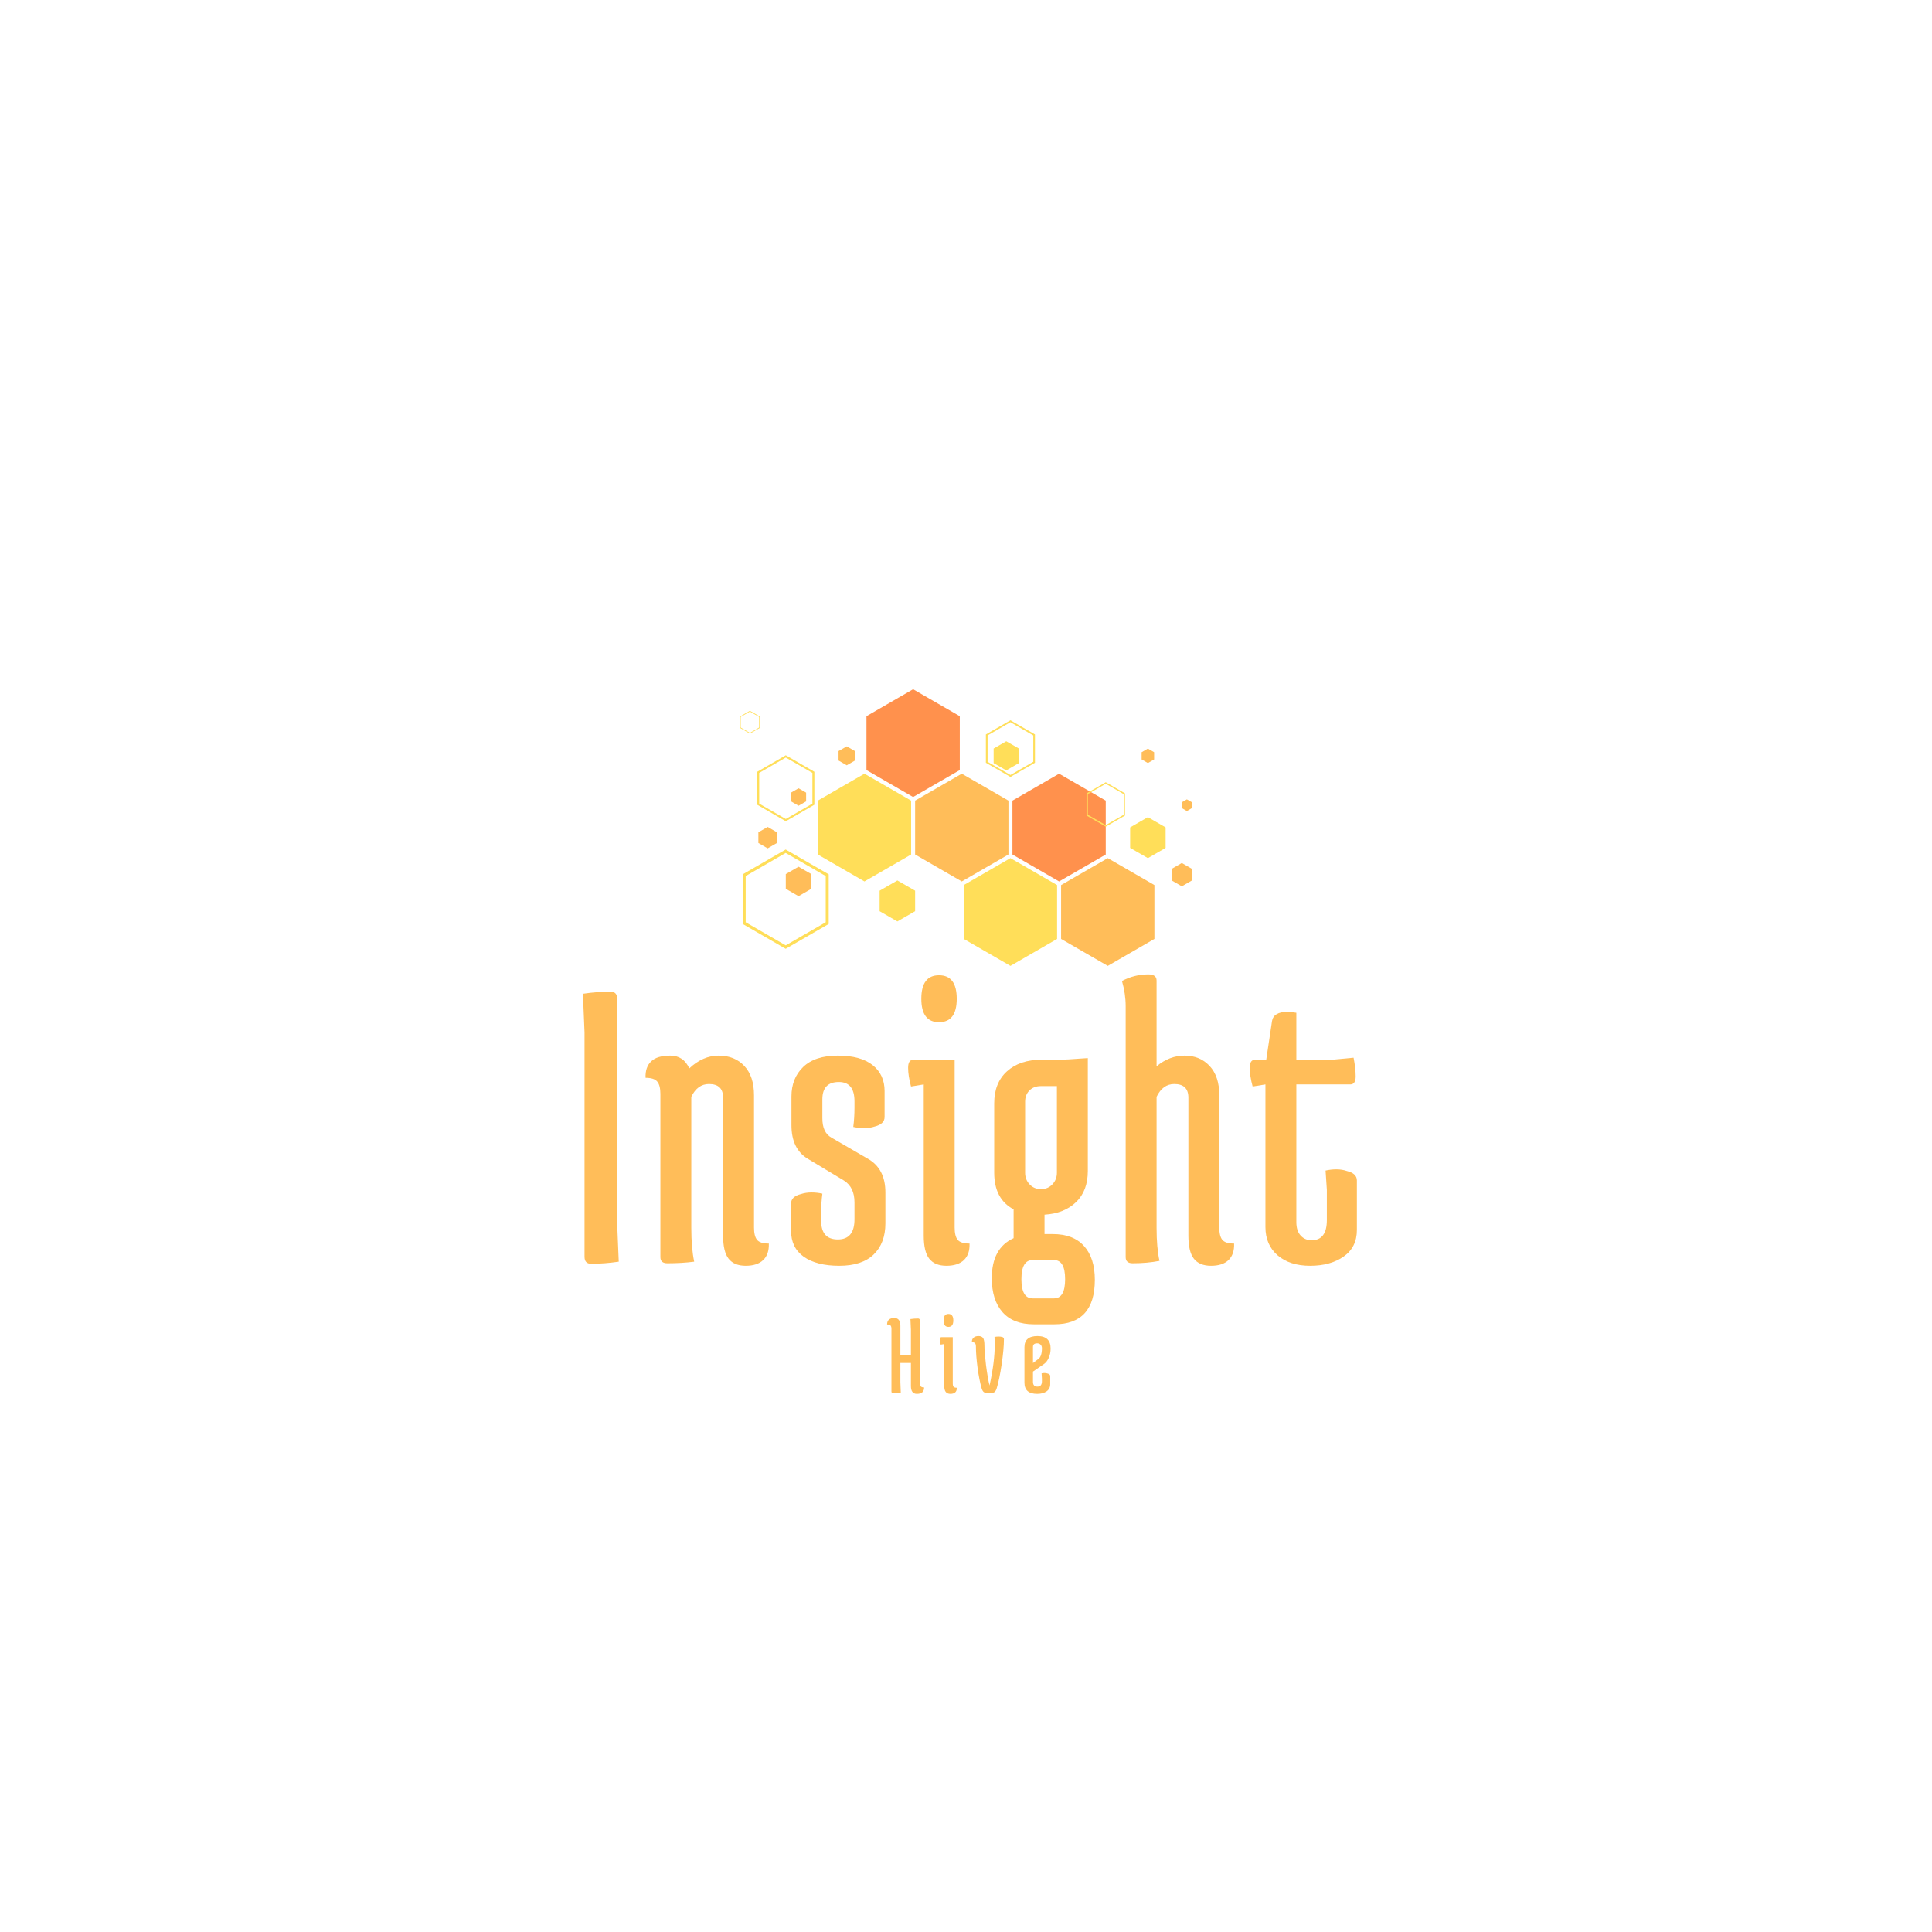 <svg xmlns="http://www.w3.org/2000/svg" xmlns:xlink="http://www.w3.org/1999/xlink" width="500" zoomAndPan="magnify" viewBox="0 0 375 375" height="500" preserveAspectRatio="xMidYMid meet" version="1.0"><defs><g/><clipPath id="e5b46d0322"><path d="M 187.008 166.504 L 205.227 166.504 L 205.227 187.48 L 187.008 187.48 Z M 187.008 166.504 " clip-rule="nonzero"/></clipPath><clipPath id="9e0ed04ad2"><path d="M 205.867 166.504 L 224.09 166.504 L 224.09 187.48 L 205.867 187.48 Z M 205.867 166.504 " clip-rule="nonzero"/></clipPath><clipPath id="49f5b733f6"><path d="M 168 133.766 L 187 133.766 L 187 155 L 168 155 Z M 168 133.766 " clip-rule="nonzero"/></clipPath><clipPath id="fd4150afdc"><path d="M 227.426 167.402 L 231.348 167.402 L 231.348 172.148 L 227.426 172.148 Z M 227.426 167.402 " clip-rule="nonzero"/></clipPath><clipPath id="df93d866fe"><path d="M 229.352 155.082 L 231.348 155.082 L 231.348 157.52 L 229.352 157.52 Z M 229.352 155.082 " clip-rule="nonzero"/></clipPath><clipPath id="bd2ec3c38f"><path d="M 143.637 137 L 148 137 L 148 143 L 143.637 143 Z M 143.637 137 " clip-rule="nonzero"/></clipPath></defs><rect x="-37.5" width="450" fill="#ffffff" y="-37.5" height="450" fill-opacity="1"/><rect x="-37.5" width="450" fill="#ffffff" y="-37.5" height="450" fill-opacity="1"/><g clip-path="url(#e5b46d0322)"><path fill="#ffde59" d="M 187.066 171.793 L 196.125 166.562 L 205.18 171.793 L 205.18 182.25 L 196.125 187.48 L 187.066 182.25 L 187.066 171.793 " fill-opacity="1" fill-rule="nonzero"/></g><g clip-path="url(#9e0ed04ad2)"><path fill="#ffbd59" d="M 205.957 171.793 L 215.016 166.562 L 224.07 171.793 L 224.07 182.25 L 215.016 187.48 L 205.957 182.25 L 205.957 171.793 " fill-opacity="1" fill-rule="nonzero"/></g><path fill="#ff914d" d="M 196.512 155.402 L 205.57 150.172 L 214.625 155.402 L 214.625 165.859 L 205.57 171.09 L 196.512 165.859 L 196.512 155.402 " fill-opacity="1" fill-rule="nonzero"/><path fill="#ffde59" d="M 158.734 155.402 L 167.789 150.172 L 176.848 155.402 L 176.848 165.859 L 167.789 171.09 L 158.734 165.859 L 158.734 155.402 " fill-opacity="1" fill-rule="nonzero"/><path fill="#ffbd59" d="M 177.625 155.402 L 186.68 150.172 L 195.738 155.402 L 195.738 165.859 L 186.68 171.09 L 177.625 165.859 L 177.625 155.402 " fill-opacity="1" fill-rule="nonzero"/><g clip-path="url(#49f5b733f6)"><path fill="#ff914d" d="M 168.18 139.012 L 177.234 133.781 L 186.293 139.012 L 186.293 149.469 L 177.234 154.699 L 168.18 149.469 L 168.18 139.012 " fill-opacity="1" fill-rule="nonzero"/></g><path fill="#ffde59" d="M 219.359 160.598 L 222.805 158.609 L 226.246 160.598 L 226.246 164.574 L 222.805 166.562 L 219.359 164.574 L 219.359 160.598 " fill-opacity="1" fill-rule="nonzero"/><path fill="#ffde59" d="M 170.734 172.887 L 174.18 170.898 L 177.625 172.887 L 177.625 176.863 L 174.18 178.852 L 170.734 176.863 L 170.734 172.887 " fill-opacity="1" fill-rule="nonzero"/><path fill="#ffde59" d="M 192.863 145.289 L 195.312 143.875 L 197.766 145.289 L 197.766 148.117 L 195.312 149.531 L 192.863 148.117 L 192.863 145.289 " fill-opacity="1" fill-rule="nonzero"/><g clip-path="url(#fd4150afdc)"><path fill="#ffbd59" d="M 227.43 168.641 L 229.391 167.508 L 231.348 168.641 L 231.348 170.902 L 229.391 172.035 L 227.43 170.902 L 227.43 168.641 " fill-opacity="1" fill-rule="nonzero"/></g><path fill="#ffbd59" d="M 153.531 153.852 L 155 153.004 L 156.469 153.852 L 156.469 155.547 L 155 156.398 L 153.531 155.547 L 153.531 153.852 " fill-opacity="1" fill-rule="nonzero"/><path fill="#ffbd59" d="M 152.523 169.66 L 155 168.23 L 157.477 169.66 L 157.477 172.52 L 155 173.949 L 152.523 172.52 L 152.523 169.66 " fill-opacity="1" fill-rule="nonzero"/><path fill="#ffbd59" d="M 147.199 161.547 L 149 160.504 L 150.801 161.547 L 150.801 163.625 L 149 164.664 L 147.199 163.625 L 147.199 161.547 " fill-opacity="1" fill-rule="nonzero"/><path fill="#ffbd59" d="M 221.59 146.004 L 222.805 145.301 L 224.016 146.004 L 224.016 147.406 L 222.805 148.105 L 221.59 147.406 L 221.59 146.004 " fill-opacity="1" fill-rule="nonzero"/><g clip-path="url(#df93d866fe)"><path fill="#ffbd59" d="M 229.391 155.723 L 230.371 155.156 L 231.348 155.723 L 231.348 156.855 L 230.371 157.422 L 229.391 156.855 L 229.391 155.723 " fill-opacity="1" fill-rule="nonzero"/></g><path fill="#ffbd59" d="M 162.762 145.785 L 164.355 144.863 L 165.945 145.785 L 165.945 147.621 L 164.355 148.543 L 162.762 147.621 L 162.762 145.785 " fill-opacity="1" fill-rule="nonzero"/><path fill="#ffde59" d="M 152.504 164.891 L 144.16 169.707 L 144.16 179.344 L 152.504 184.164 L 160.852 179.344 L 160.852 169.707 Z M 152.504 165.555 L 160.273 170.043 L 160.273 179.012 L 152.504 183.496 L 144.738 179.012 L 144.738 170.043 L 152.504 165.555 " fill-opacity="1" fill-rule="nonzero"/><path fill="#ffde59" d="M 196.125 139.801 L 191.359 142.551 L 191.359 148.051 L 196.125 150.801 L 200.887 148.051 L 200.887 142.551 Z M 196.125 140.18 L 200.559 142.742 L 200.559 147.863 L 196.125 150.422 L 191.691 147.863 L 191.691 142.742 L 196.125 140.18 " fill-opacity="1" fill-rule="nonzero"/><path fill="#ffde59" d="M 152.523 146.598 L 146.977 149.801 L 146.977 156.203 L 152.523 159.406 L 158.07 156.203 L 158.07 149.801 Z M 152.523 147.039 L 157.688 150.02 L 157.688 155.984 L 152.523 158.965 L 147.363 155.984 L 147.363 150.02 L 152.523 147.039 " fill-opacity="1" fill-rule="nonzero"/><g clip-path="url(#bd2ec3c38f)"><path fill="#ffde59" d="M 145.555 137.965 L 143.637 139.07 L 143.637 141.289 L 145.555 142.398 L 147.477 141.289 L 147.477 139.07 Z M 145.555 138.117 L 147.344 139.148 L 147.344 141.211 L 145.555 142.246 L 143.77 141.211 L 143.77 139.148 L 145.555 138.117 " fill-opacity="1" fill-rule="nonzero"/></g><path fill="#ffde59" d="M 214.625 151.832 L 210.895 153.988 L 210.895 158.301 L 214.625 160.453 L 218.359 158.301 L 218.359 153.988 Z M 214.625 152.129 L 218.102 154.137 L 218.102 158.148 L 214.625 160.156 L 211.152 158.148 L 211.152 154.137 L 214.625 152.129 " fill-opacity="1" fill-rule="nonzero"/><g fill="#ffbd59" fill-opacity="1"><g transform="translate(110.507, 244.89)"><g><path d="M 2.953 -0.953 L 2.953 -44.484 L 2.641 -52 C 4.453 -52.27 6.238 -52.406 8 -52.406 C 8.852 -52.406 9.281 -51.953 9.281 -51.047 L 9.281 -7.516 L 9.594 0 C 7.781 0.27 5.992 0.406 4.234 0.406 C 3.379 0.406 2.953 -0.047 2.953 -0.953 Z M 2.953 -0.953 "/></g></g></g><g fill="#ffbd59" fill-opacity="1"><g transform="translate(124.666, 244.89)"><g><path d="M 9.516 -6.562 C 9.516 -3.945 9.703 -1.758 10.078 0 C 8.484 0.207 6.75 0.312 4.875 0.312 C 3.969 0.312 3.516 -0.082 3.516 -0.875 L 3.516 -32.562 C 3.516 -33.676 3.312 -34.473 2.906 -34.953 C 2.508 -35.441 1.754 -35.688 0.641 -35.688 C 0.586 -37.07 0.945 -38.133 1.719 -38.875 C 2.488 -39.625 3.727 -40 5.438 -40 C 7.145 -40 8.375 -39.172 9.125 -37.516 C 10.883 -39.172 12.789 -40 14.844 -40 C 16.895 -40 18.547 -39.332 19.797 -38 C 21.055 -36.664 21.688 -34.77 21.688 -32.312 L 21.688 -6.641 C 21.688 -5.516 21.883 -4.711 22.281 -4.234 C 22.676 -3.754 23.438 -3.516 24.562 -3.516 C 24.613 -2.129 24.25 -1.062 23.469 -0.312 C 22.695 0.426 21.566 0.797 20.078 0.797 C 18.586 0.797 17.484 0.344 16.766 -0.562 C 16.047 -1.469 15.688 -2.961 15.688 -5.047 L 15.688 -31.844 C 15.688 -33.602 14.773 -34.484 12.953 -34.484 C 11.461 -34.484 10.316 -33.656 9.516 -32 Z M 9.516 -6.562 "/></g></g></g><g fill="#ffbd59" fill-opacity="1"><g transform="translate(151.543, 244.89)"><g><path d="M 7.844 -7.922 C 7.844 -5.516 8.922 -4.312 11.078 -4.312 C 13.234 -4.312 14.312 -5.617 14.312 -8.234 L 14.312 -11.516 C 14.312 -13.492 13.617 -14.91 12.234 -15.766 L 5.203 -20 C 3.117 -21.281 2.078 -23.441 2.078 -26.484 L 2.078 -32.078 C 2.078 -34.422 2.836 -36.328 4.359 -37.797 C 5.879 -39.266 8.117 -40 11.078 -40 C 14.035 -40 16.285 -39.383 17.828 -38.156 C 19.379 -36.926 20.156 -35.25 20.156 -33.125 L 20.156 -28.078 C 20.156 -27.172 19.516 -26.555 18.234 -26.234 C 17.598 -26.023 16.922 -25.922 16.203 -25.922 C 15.484 -25.922 14.773 -26 14.078 -26.156 C 14.234 -27.332 14.312 -28.586 14.312 -29.922 L 14.312 -31.125 C 14.312 -33.625 13.301 -34.875 11.281 -34.875 C 9.145 -34.875 8.078 -33.754 8.078 -31.516 L 8.078 -27.844 C 8.078 -25.977 8.664 -24.723 9.844 -24.078 L 16.875 -20 C 19.164 -18.719 20.312 -16.531 20.312 -13.438 L 20.312 -7.438 C 20.312 -4.875 19.551 -2.859 18.031 -1.391 C 16.52 0.066 14.297 0.797 11.359 0.797 C 8.422 0.797 6.125 0.211 4.469 -0.953 C 2.82 -2.129 2 -3.812 2 -6 L 2 -11.281 C 2 -12.188 2.641 -12.801 3.922 -13.125 C 4.555 -13.332 5.234 -13.438 5.953 -13.438 C 6.68 -13.438 7.391 -13.359 8.078 -13.203 C 7.922 -12.023 7.844 -10.77 7.844 -9.438 Z M 7.844 -7.922 "/></g></g></g><g fill="#ffbd59" fill-opacity="1"><g transform="translate(175.781, 244.89)"><g><path d="M 6.484 -46.484 C 4.191 -46.484 3.047 -48 3.047 -51.031 C 3.047 -54.07 4.191 -55.594 6.484 -55.594 C 8.773 -55.594 9.922 -54.07 9.922 -51.031 C 9.922 -48 8.773 -46.484 6.484 -46.484 Z M 1.516 -39.203 L 9.516 -39.203 L 9.516 -6.641 C 9.516 -5.516 9.711 -4.711 10.109 -4.234 C 10.516 -3.754 11.281 -3.516 12.406 -3.516 C 12.457 -2.129 12.094 -1.062 11.312 -0.312 C 10.539 0.426 9.41 0.797 7.922 0.797 C 6.43 0.797 5.32 0.344 4.594 -0.562 C 3.875 -1.469 3.516 -2.961 3.516 -5.047 L 3.516 -34.406 L 1.047 -34 C 0.672 -35.383 0.484 -36.598 0.484 -37.641 C 0.484 -38.68 0.828 -39.203 1.516 -39.203 Z M 1.516 -39.203 "/></g></g></g><g fill="#ffbd59" fill-opacity="1"><g transform="translate(190.74, 244.89)"><g><path d="M 12 -5.359 L 13.594 -5.359 C 16.258 -5.359 18.285 -4.582 19.672 -3.031 C 21.066 -1.488 21.766 0.691 21.766 3.516 C 21.766 9.273 19.148 12.156 13.922 12.156 L 9.922 12.156 C 7.254 12.156 5.227 11.367 3.844 9.797 C 2.457 8.223 1.766 6.023 1.766 3.203 C 1.766 -0.691 3.176 -3.281 6 -4.562 L 6 -10.156 C 3.488 -11.488 2.234 -13.863 2.234 -17.281 L 2.234 -30.719 C 2.234 -33.383 3.062 -35.461 4.719 -36.953 C 6.375 -38.453 8.613 -39.203 11.438 -39.203 L 15.516 -39.203 L 20.406 -39.516 L 20.406 -17.594 C 20.406 -15.039 19.645 -13.031 18.125 -11.562 C 16.602 -10.094 14.562 -9.281 12 -9.125 Z M 8.234 -31.047 L 8.234 -17.281 C 8.234 -16.375 8.523 -15.613 9.109 -15 C 9.703 -14.383 10.438 -14.078 11.312 -14.078 C 12.195 -14.078 12.93 -14.383 13.516 -15 C 14.109 -15.613 14.406 -16.375 14.406 -17.281 L 14.406 -34.078 L 11.281 -34.078 C 10.375 -34.078 9.641 -33.797 9.078 -33.234 C 8.516 -32.68 8.234 -31.953 8.234 -31.047 Z M 13.844 -0.312 L 9.688 -0.312 C 8.238 -0.312 7.516 0.926 7.516 3.406 C 7.516 5.883 8.238 7.125 9.688 7.125 L 13.844 7.125 C 15.281 7.125 16 5.883 16 3.406 C 16 0.926 15.281 -0.312 13.844 -0.312 Z M 13.844 -0.312 "/></g></g></g><g fill="#ffbd59" fill-opacity="1"><g transform="translate(215.617, 244.89)"><g><path d="M 2.875 -49.594 C 2.875 -51.195 2.633 -52.828 2.156 -54.484 C 3.758 -55.336 5.469 -55.766 7.281 -55.766 C 8.344 -55.766 8.875 -55.363 8.875 -54.562 L 8.875 -37.922 C 10.531 -39.305 12.344 -40 14.312 -40 C 16.289 -40 17.906 -39.332 19.156 -38 C 20.414 -36.664 21.047 -34.77 21.047 -32.312 L 21.047 -6.641 C 21.047 -5.516 21.242 -4.711 21.641 -4.234 C 22.035 -3.754 22.797 -3.516 23.922 -3.516 C 23.973 -2.129 23.613 -1.062 22.844 -0.312 C 22.07 0.426 20.938 0.797 19.438 0.797 C 17.945 0.797 16.844 0.344 16.125 -0.562 C 15.406 -1.469 15.047 -2.961 15.047 -5.047 L 15.047 -31.844 C 15.047 -33.602 14.133 -34.484 12.312 -34.484 C 10.82 -34.484 9.676 -33.656 8.875 -32 L 8.875 -6.562 C 8.875 -4 9.062 -1.863 9.438 -0.156 C 7.844 0.156 6.109 0.312 4.234 0.312 C 3.328 0.312 2.875 -0.082 2.875 -0.875 Z M 2.875 -49.594 "/></g></g></g><g fill="#ffbd59" fill-opacity="1"><g transform="translate(241.855, 244.89)"><g><path d="M 21.516 -6.156 C 21.516 -3.914 20.66 -2.195 18.953 -1 C 17.254 0.195 15.082 0.797 12.438 0.797 C 9.801 0.797 7.695 0.117 6.125 -1.234 C 4.551 -2.598 3.766 -4.426 3.766 -6.719 L 3.766 -34.406 L 1.281 -34 C 0.906 -35.383 0.719 -36.598 0.719 -37.641 C 0.719 -38.68 1.066 -39.203 1.766 -39.203 L 3.922 -39.203 L 5.047 -46.719 C 5.254 -47.895 6.238 -48.484 8 -48.484 C 8.531 -48.484 9.117 -48.426 9.766 -48.312 L 9.766 -39.203 L 16.719 -39.203 L 20.875 -39.594 C 21.145 -38.207 21.281 -36.992 21.281 -35.953 C 21.281 -34.922 20.93 -34.406 20.234 -34.406 L 9.766 -34.406 L 9.766 -7.688 C 9.766 -6.562 10.039 -5.691 10.594 -5.078 C 11.156 -4.461 11.863 -4.156 12.719 -4.156 C 14.695 -4.156 15.688 -5.461 15.688 -8.078 L 15.688 -13.922 L 15.438 -17.688 C 16.133 -17.844 16.844 -17.922 17.562 -17.922 C 18.281 -17.922 18.957 -17.812 19.594 -17.594 C 20.875 -17.281 21.516 -16.672 21.516 -15.766 Z M 21.516 -6.156 "/></g></g></g><g fill="#ffbd59" fill-opacity="1"><g transform="translate(172.075, 270.332)"><g><path d="M 0.953 -0.266 L 0.953 -12.406 C 0.953 -12.719 0.891 -12.938 0.766 -13.062 C 0.641 -13.188 0.422 -13.25 0.109 -13.25 C 0.109 -14.082 0.578 -14.5 1.516 -14.5 C 2.297 -14.5 2.688 -13.992 2.688 -12.984 L 2.688 -7.234 L 4.734 -7.234 L 4.734 -12.234 L 4.641 -14.297 C 5.141 -14.367 5.629 -14.406 6.109 -14.406 C 6.348 -14.406 6.469 -14.281 6.469 -14.031 L 6.469 -1.875 C 6.469 -1.562 6.531 -1.344 6.656 -1.219 C 6.781 -1.094 6.992 -1.031 7.297 -1.031 C 7.297 -0.195 6.828 0.219 5.891 0.219 C 5.117 0.219 4.734 -0.285 4.734 -1.297 L 4.734 -5.781 L 2.688 -5.781 L 2.688 -2.062 L 2.766 0 C 2.273 0.07 1.785 0.109 1.297 0.109 C 1.066 0.109 0.953 -0.016 0.953 -0.266 Z M 0.953 -0.266 "/></g></g></g><g fill="#ffbd59" fill-opacity="1"><g transform="translate(182.304, 270.332)"><g><path d="M 1.781 -12.781 C 1.156 -12.781 0.844 -13.195 0.844 -14.031 C 0.844 -14.875 1.156 -15.297 1.781 -15.297 C 2.414 -15.297 2.734 -14.875 2.734 -14.031 C 2.734 -13.195 2.414 -12.781 1.781 -12.781 Z M 0.422 -10.781 L 2.625 -10.781 L 2.625 -1.828 C 2.625 -1.516 2.676 -1.289 2.781 -1.156 C 2.895 -1.031 3.102 -0.969 3.406 -0.969 C 3.426 -0.582 3.328 -0.285 3.109 -0.078 C 2.898 0.117 2.586 0.219 2.172 0.219 C 1.766 0.219 1.461 0.094 1.266 -0.156 C 1.066 -0.406 0.969 -0.816 0.969 -1.391 L 0.969 -9.453 L 0.281 -9.344 C 0.176 -9.727 0.125 -10.062 0.125 -10.344 C 0.125 -10.633 0.223 -10.781 0.422 -10.781 Z M 0.422 -10.781 "/></g></g></g><g fill="#ffbd59" fill-opacity="1"><g transform="translate(188.706, 270.332)"><g><path d="M 1.203 -11 C 1.617 -11 1.914 -10.879 2.094 -10.641 C 2.281 -10.41 2.375 -9.891 2.375 -9.078 C 2.375 -8.266 2.473 -7.039 2.672 -5.406 C 2.879 -3.781 3.109 -2.445 3.359 -1.406 C 4.035 -4.414 4.375 -7.078 4.375 -9.391 L 4.328 -10.828 C 4.609 -10.879 4.875 -10.906 5.125 -10.906 C 5.383 -10.906 5.617 -10.875 5.828 -10.812 C 6.047 -10.758 6.156 -10.617 6.156 -10.391 C 6.156 -9.141 6.008 -7.523 5.719 -5.547 C 5.426 -3.566 5.098 -1.984 4.734 -0.797 C 4.566 -0.266 4.301 0 3.938 0 L 2.641 0 C 2.273 0 2.008 -0.266 1.844 -0.797 C 1.52 -1.91 1.25 -3.273 1.031 -4.891 C 0.82 -6.516 0.719 -7.867 0.719 -8.953 C 0.719 -9.266 0.66 -9.484 0.547 -9.609 C 0.441 -9.742 0.238 -9.812 -0.062 -9.812 C -0.082 -10.176 0.02 -10.461 0.25 -10.672 C 0.477 -10.891 0.797 -11 1.203 -11 Z M 1.203 -11 "/></g></g></g><g fill="#ffbd59" fill-opacity="1"><g transform="translate(198.142, 270.332)"><g><path d="M 4.094 -8.641 C 4.094 -8.941 4.004 -9.176 3.828 -9.344 C 3.648 -9.508 3.43 -9.594 3.172 -9.594 C 2.629 -9.594 2.359 -9.363 2.359 -8.906 L 2.359 -5.766 L 3.406 -6.562 C 3.863 -6.895 4.094 -7.586 4.094 -8.641 Z M 0.703 -1.953 L 0.703 -8.844 C 0.703 -10.281 1.547 -11 3.234 -11 C 4.93 -11 5.781 -10.191 5.781 -8.578 C 5.781 -7.93 5.66 -7.336 5.422 -6.797 C 5.191 -6.254 4.875 -5.844 4.469 -5.562 L 2.359 -4.109 L 2.359 -2.109 C 2.359 -1.492 2.645 -1.188 3.219 -1.188 C 3.801 -1.188 4.094 -1.531 4.094 -2.219 L 4.094 -2.734 L 4.031 -3.766 C 4.219 -3.805 4.41 -3.828 4.609 -3.828 C 4.805 -3.828 4.992 -3.797 5.172 -3.734 C 5.523 -3.648 5.703 -3.484 5.703 -3.234 L 5.703 -1.656 C 5.703 -1.062 5.469 -0.598 5 -0.266 C 4.539 0.055 3.93 0.219 3.172 0.219 C 1.523 0.219 0.703 -0.504 0.703 -1.953 Z M 0.703 -1.953 "/></g></g></g></svg>
